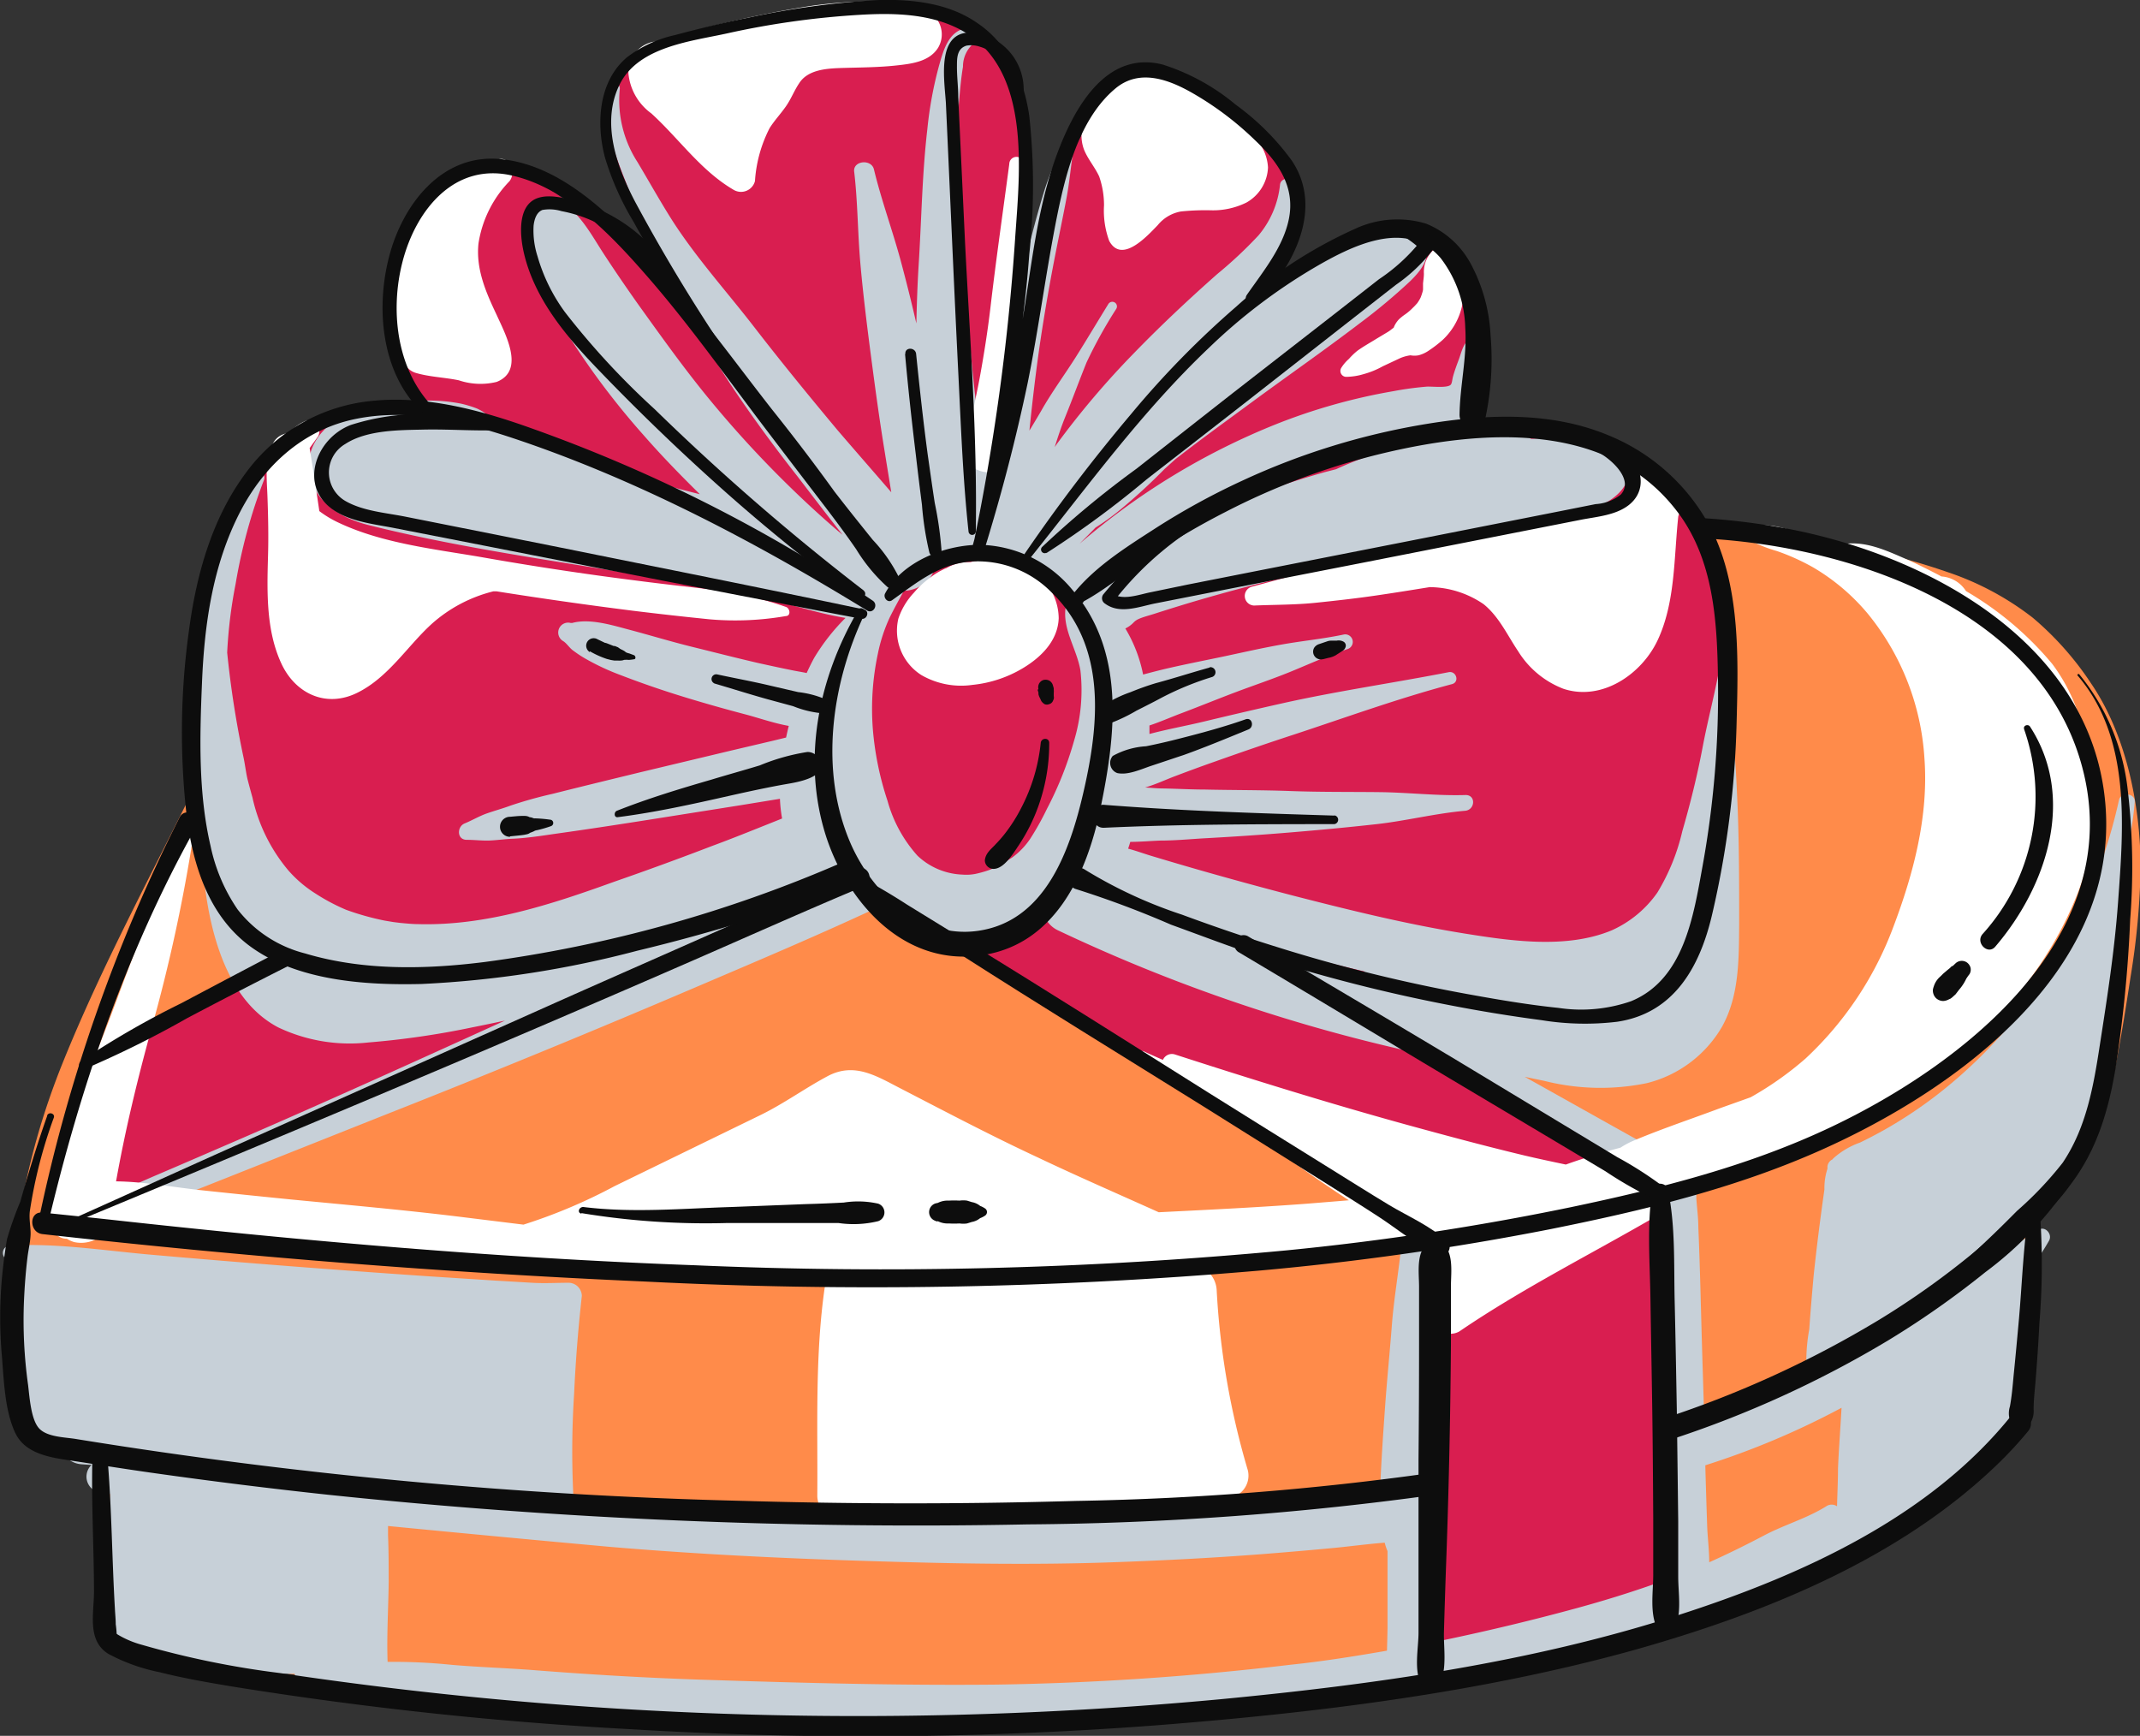<svg xmlns="http://www.w3.org/2000/svg" viewBox="0 0 198.76 161.22"><rect x="0" y="0" width="198.76" height="161.22" fill="#333333" stroke="none"/><g style="isolation:isolate"><g id="Layer_2" data-name="Layer 2"><g id="OBJECTS"><path d="M194.22,63.48a28.59,28.59,0,0,0-5.41-6.1,26.72,26.72,0,0,0-7.91-4.24,61.58,61.58,0,0,0-10.54-2.64c-3.13-.53-6.48-1.28-9.7-1.14a1.76,1.76,0,0,0-.33,0,76.89,76.89,0,0,0-12,1.32c-3.9.6-7.79,1.25-11.67,1.92-7.9,1.37-15.81,2.7-23.69,4.19A339.47,339.47,0,0,0,68.55,68.23c-4.06,1.35-8.1,2.75-12.08,4.3a61,61,0,0,0-6.28,2.67,10.87,10.87,0,0,0-1.41.9c-.72-.22-1.5-.33-2.16-.49A43.31,43.31,0,0,0,42.07,75c-2.75-.35-5.53-.56-8.3-.8s-5.39-.45-8.09-.65a24.74,24.74,0,0,0-3.25-.13c-.28-.52-.51-1.08-.76-1.67a1.65,1.65,0,0,0-2-.79.59.59,0,0,0-.74.31v0a1.37,1.37,0,0,0-.56.89c0,.11,0,.22,0,.33C14.11,81.16,9.49,89.64,5.86,98.62,2.05,108.05.19,118.38,1.6,128.51a9,9,0,0,0,.89,3.63c.95,1.51,2.57,1.67,4.18,1.88,1,.12,2,.25,3.05.31-.13,2.41-.07,4.87,0,7.25.11,3.16,0,6.39.37,9.54a3.1,3.1,0,0,0,3,2.84c1.58.15,3.17.15,4.75.3,3.06.3,6.1.75,9.14,1.22A275.68,275.68,0,0,0,65,159.08c1,0,2.07,0,3.11,0,3.65,1,7.74.64,11.51.33a1.18,1.18,0,0,0,1.26,1q6.44-.17,12.86-.5a31.92,31.92,0,0,0,6.17-.66l.46-.09c3.62.1,7.23.19,10.84.09a115,115,0,0,0,15-1.5c2.83-.45,5.65-.91,8.46-1.41a19,19,0,0,0,3.95-1l.21-.08q2.44-.66,4.86-1.44c1.28-.4,2.54-.85,3.8-1.31,1.57-.31,3.13-.66,4.7-1.1a101.93,101.93,0,0,0,11.19-3.73c3.68-1.51,7.26-3.19,10.77-5,1.68-.89,3.36-1.81,5-2.78s3.5-2,3.94-3.85a15.08,15.08,0,0,0,2.09-1.81,3.37,3.37,0,0,0,1-.61,6.54,6.54,0,0,0,1.67-2.7,22.77,22.77,0,0,0,.8-6.64c.11-2.33.14-4.67.15-7,0-1.35,0-2.65-.11-4,.33-.25.67-.5,1-.76a32,32,0,0,0,2.74-3c2.1-2.55,3-5.66,3.7-8.84s1.25-6.68,1.76-10a69.52,69.52,0,0,0,.93-10.28C198.77,74.7,197.48,68.26,194.22,63.48Z" fill="#ff8b4a"/><path d="M156.09,46.53a16.36,16.36,0,0,0-9.75-6.37,34.23,34.23,0,0,0-6.44-1,22.18,22.18,0,0,0-3.64.1,37.44,37.44,0,0,0,.72-4.59,16.34,16.34,0,0,0-2-10.12,7.23,7.23,0,0,0-4-3.39c-2.07-.54-4.1.63-5.89,1.51s-3.62,1.85-5.39,2.86c-.65.37-1.31.74-2,1.14.75-1.5,1.45-3,2.13-4.57.75-1.69,1.45-3.22.62-5a24,24,0,0,0-2.82-4.55,10.37,10.37,0,0,0-4.19-3.19c-1.56-.67-3.26-1.12-4.74-1.93a7.43,7.43,0,0,0-2.16-1.13,3.07,3.07,0,0,0-2.23.55,9.38,9.38,0,0,0-1.27,1,6.28,6.28,0,0,0-2.44,3.34,1.31,1.31,0,0,0,.08,1,31.62,31.62,0,0,0-3.2,7,33.11,33.11,0,0,0-1.25,5.75c-.06.5-.14,1.09-.17,1.7-.45,1.47-.86,3-1.24,4.45.16-2.87.28-5.75.32-8.62,0-1.81,0-3.61,0-5.42-.06-1.52-.25-3-.42-4.47.19-2.86-.08-5.74-1.88-8C90.2,1.18,85.57.37,81.56.54A88.89,88.89,0,0,0,67.88,2.39c-2.35.47-5.1.77-7.18,2.05A4.19,4.19,0,0,0,60,5c-1.87-.36-2.85,2.49-3.12,3.94a14.56,14.56,0,0,0,.34,6.53A24.28,24.28,0,0,0,59.91,21L61,23a4.06,4.06,0,0,0-.65.27l-.62.29-.26.14a14.66,14.66,0,0,0-1.51-1.33c-1.38-1.1-2.83-2-4.31-3-2.52-1.65-5.32-4.27-8.56-4-6.09.5-8.3,8.09-8.31,13.17a18,18,0,0,0,.66,5.05,8,8,0,0,0,1.71,3.65l-.82.06a25.9,25.9,0,0,0-7.55,1.5,15.9,15.9,0,0,0-6.12,3.91,17.94,17.94,0,0,0-3.7,6.77c-1.65,5.33-2.15,11.13-2.48,16.68-.32,5.38-.37,10.94,1.83,16A16.8,16.8,0,0,0,24.5,88a19.1,19.1,0,0,0,1.72,1.36c-1.34.6-2.67,1.24-4,1.88-2.11,1-4.22,2.06-6.28,3.18A25.57,25.57,0,0,0,10.45,98l-.1,0a1.64,1.64,0,0,0-2,1.12c-.81,2.12-1.49,4.29-2.14,6.47-.07.27-.16.54-.24.81l-.57.79a2.36,2.36,0,0,0-.25,2.06,27.6,27.6,0,0,0-.65,2.94,1.74,1.74,0,0,0,2.54,2,26,26,0,0,0,3.28-2.24c1.07-.4,2.13-.87,3.21-1.31,2.27-.93,4.54-1.86,6.81-2.81q6.75-2.82,13.46-5.74c9-3.89,17.94-7.91,26.75-12.18,4.93-2.39,9.72-5,14.52-7.63l.05,0,.25.11a1.14,1.14,0,0,0,.55.13,2.35,2.35,0,0,0,.74-.13,3.13,3.13,0,0,0,.72-.27,3.48,3.48,0,0,0,.85-.56c.64.55,1.29,1.1,1.89,1.7a28,28,0,0,0,3.42,3,14,14,0,0,0,6.15,2.39l.15.12c3.64,2.48,7.39,4.78,11.14,7.08s7.43,4.2,11.1,6.39,7.4,4.24,11,6.55c1.85,1.19,3.72,2.33,5.52,3.6l2.7,1.89a6.5,6.5,0,0,0,1.51.92,4.88,4.88,0,0,0,.66.16c0,.69,0,1.39,0,2.08,0,2.56,0,5.11,0,7.67.11,3.41.15,6.92.57,10.34a13.13,13.13,0,0,0-.38,2.82c-.1,1.72-.16,3.45-.24,5.18q-.21,5.28-.43,10.57a1.42,1.42,0,0,0,1.42,1.41c1.7-.06,3.44-.2,5.14-.43a24.93,24.93,0,0,0,4.63-1.24,35.93,35.93,0,0,1,4.56-1.3c1.63-.31,3.29-.5,4.93-.77a1.17,1.17,0,0,0,.92-1.37,1.4,1.4,0,0,0,0-.36c-.35-12.09.05-24.17-1-36.24a3,3,0,0,0,.25-.25,2.4,2.4,0,0,0-1.24-3.76,10.18,10.18,0,0,1-2.89-1c-.78-.53-1.55-1.07-2.34-1.59-1.58-1-3.17-2.07-4.77-3.07-3.38-2.11-6.82-4.13-10.24-6.18s-6.71-4-10-6.18c-1.63-1.07-3.24-2.19-4.87-3.25l-1.25-.85,1.78.53c1.9.56,3.81,1.09,5.73,1.61,3.83,1,7.68,2,11.55,2.85s7.8,2,11.81,1.88a12.45,12.45,0,0,0,4.61-.81,9.17,9.17,0,0,0,3.63-2.77,12.24,12.24,0,0,0,2-5c.43-2,.8-4,1.13-5.93.66-4,1.13-8.06,1.4-12.11C160.47,60.39,160.54,52.68,156.09,46.53Z" fill="#d91e50"/><path d="M196.88,81.8a36.63,36.63,0,0,0,1.39-7.3c.07-.84-1.28-1-1.46-.2a50.18,50.18,0,0,1-9.29,19.85,44.13,44.13,0,0,1-7.85,7.72,41.18,41.18,0,0,1-4.66,3.07c-.74.41-1.49.81-2.26,1.18a7.41,7.41,0,0,0-2.48,1.47l-.07.09a.83.83,0,0,0-.47.66l0,.21a5.8,5.8,0,0,0-.28,1.92c-.38,2.67-.72,5.34-1,8-.15,1.65-.29,3.3-.41,5a16.27,16.27,0,0,0-.19,4.58,68.24,68.24,0,0,1-9.58,3.22c-.06-2.08-.13-4.17-.19-6.25-.11-3.67-.18-7.33-.34-11,0-.92-.13-1.83-.19-2.75a5.43,5.43,0,0,0-.56-2.62,2.85,2.85,0,0,0-2.27-1.29c-.08-.05-.14-.11-.23-.16-4.31-2.38-8.59-4.8-12.88-7.19l1.83.38a21.36,21.36,0,0,0,9.51.21,11.19,11.19,0,0,0,7-5.26c1.6-2.89,1.55-6.28,1.58-9.48,0-3.62,0-7.21-.14-10.82-.08-1.8-.15-3.61-.31-5.41-.17-2-.47-3.93-.47-5.88a.39.39,0,0,0-.14-.32c0-.62,0-1.25,0-1.87,0-.37-.61-.48-.67-.09-.44,2.66-1.16,5.26-1.66,7.91s-1.14,5.23-1.89,7.82a19.35,19.35,0,0,1-2.31,5.69,10.31,10.31,0,0,1-4.23,3.51c-4.18,1.75-9.34,1-13.7.3-5.35-.86-10.63-2.16-15.88-3.51q-4.42-1.15-8.82-2.41c-1.43-.41-2.85-.83-4.28-1.26-.75-.22-1.49-.5-2.25-.7.07-.21.14-.42.2-.63.94,0,1.94-.09,2.8-.12,1.3,0,2.59-.12,3.88-.2,2.75-.15,5.49-.33,8.23-.56s5.32-.47,8-.77,5.45-1,8.21-1.24c.92-.1,1-1.49,0-1.46-2.67.08-5.31-.24-8-.27s-5.48,0-8.21-.1-5.33-.08-8-.14c-1.29,0-2.59-.08-3.88-.1-.52,0-1.08-.06-1.65-.09,1-.29,1.91-.73,2.85-1.08,1.19-.45,2.38-.89,3.58-1.31,2.45-.87,4.92-1.72,7.4-2.53,4.86-1.6,9.72-3.37,14.67-4.68.72-.19.41-1.25-.31-1.11-5.12,1-10.29,1.74-15.4,2.88q-3.7.83-7.39,1.72c-1.63.39-3.35.7-5,1.14,0-.27,0-.53,0-.79,1-.33,2.06-.8,3-1.15,1.67-.63,3.33-1.31,5-1.94s3.37-1.2,5-1.86,3.54-1.54,5.38-2.14a.7.7,0,0,0-.37-1.35c-1.9.4-3.82.58-5.72.92s-3.51.71-5.25,1.08-3.51.71-5.25,1.11c-.79.18-1.59.39-2.38.6a13.3,13.3,0,0,0-1.65-4.28,2.63,2.63,0,0,0,.79-.58,1.49,1.49,0,0,1,.42-.29c.49-.22,1.06-.35,1.57-.52,1.12-.36,2.25-.71,3.38-1.05,2.26-.67,4.54-1.29,6.82-1.87,4.57-1.17,9.18-2.18,13.8-3.12s9.27-1.66,13.8-2.84c1.89-.49,4.48-1.11,5.68-2.81a2.4,2.4,0,0,0-.07-2.82,2.55,2.55,0,0,0-2.59-1.92q-3,0-5.92.21a1.11,1.11,0,0,0-.52-.26,20.51,20.51,0,0,0-6.4-.15,39.23,39.23,0,0,0-6.34,1.41,35.59,35.59,0,0,0-4.85,1.82l-1.08.28a91,91,0,0,0-12,4.32c-1,.45-2,.92-3,1.41.38-.29.75-.58,1.14-.85a56.55,56.55,0,0,1,8.26-4.7,53.06,53.06,0,0,1,8.84-3.13c1.5-.39,3-.72,4.55-1a36.52,36.52,0,0,0,4.54-.79c1.86-.56,2.53-1.95,2.67-3.78.06-.7.46-4.42-1.14-4-.9.25-1.06,1.16-1.36,2-.2.53-.4,1.07-.55,1.61-.09.32-.09.69-.25.81-.36.29-1.73.12-2.2.15a29.76,29.76,0,0,0-3.09.42,54.48,54.48,0,0,0-10.93,3.08A64.77,64.77,0,0,0,100.27,50.5h0c.49-.5,1-1,1.48-1.5a22.06,22.06,0,0,0,2.15-1.54,52.61,52.61,0,0,0,4.27-3.91l1-.9c2.35-1.84,4.77-3.58,7.17-5.35,3.32-2.44,6.7-4.79,10-7.31a54.1,54.1,0,0,0,4.65-3.89c1.28-1.25,2.19-2.62,1-4.2a.62.62,0,0,0-.82-.08.82.82,0,0,0-.27-.21c-1.48-.76-3.58.25-5,.83A37.9,37.9,0,0,0,121,25c-1.45.87-2.84,1.83-4.2,2.83l.81-1c2.13-2.57,4.39-6.54,2.64-9.88-.27-.52-1.27-.47-1.36.18a8.71,8.71,0,0,1-2,4.73,39.39,39.39,0,0,1-3.83,3.59c-2.69,2.38-5.28,4.81-7.78,7.39a78.9,78.9,0,0,0-7.11,8.38l-.21.3c.29-.92.59-1.83.95-2.73.69-1.7,1.32-3.42,2-5.11a43.21,43.21,0,0,1,2.77-5,.43.43,0,0,0-.74-.44c-1,1.62-2,3.3-3,4.89s-2.24,3.27-3.22,5q-.54.93-1.11,1.86c.28-2.74.6-5.48,1-8.21q.67-4.47,1.56-8.91c.3-1.52.61-3,.9-4.55s.42-3.23.69-4.83a.54.54,0,0,0-1-.29c-.59,1.53-1.28,2.95-1.77,4.53-.44,1.41-.82,2.82-1.19,4.24q-1.17,4.59-2.13,9.22c-.62,3-1.21,6-1.72,9.05l-.54,3.29c-.23-1.69-.45-3.39-.65-5.08-.47-4-.8-8-1.21-12a113.09,113.09,0,0,1-.72-11.63c0-1.9.09-3.79.27-5.68.09-1,.18-2,.34-2.94a2.81,2.81,0,0,1,.89-2.08.82.82,0,0,0-.63-1.49c-1.6.27-2.09,2.08-2.47,3.42A35.94,35.94,0,0,0,86.13,12c-.49,4.21-.54,8.45-.81,12.66-.11,1.79-.17,3.59-.21,5.38-.46-2-.94-3.92-1.46-5.85-.77-2.84-1.79-5.6-2.48-8.46-.24-1-2-.81-1.83.25.33,2.82.32,5.66.57,8.49s.62,5.81,1,8.71.78,5.86,1.26,8.77c.2,1.26.41,2.52.61,3.77-1.65-1.92-3.33-3.83-5-5.78-2.63-3.15-5.24-6.34-7.75-9.59s-5.42-6.46-7.67-10c-1.09-1.73-2.09-3.52-3.14-5.28a10.6,10.6,0,0,1-1.66-6.77A.46.46,0,0,0,56.7,8c-1,3.12.48,6.47,1.6,9.37.61,1.57,1.42,3,2.13,4.54s1.49,3.25,2.29,4.85a87.67,87.67,0,0,0,5.22,9.07c1.94,2.91,4,5.7,6.18,8.48,1.37,1.79,2.74,3.59,4.14,5.36l-.45-.37q-2.16-1.86-4.2-3.84a100.16,100.16,0,0,1-7.72-8.37c-2.37-2.88-4.51-5.89-6.68-8.91C58.11,26.62,57,25,56,23.46s-2-3.44-3.59-4.5a.76.76,0,0,0-1.12.35,1.13,1.13,0,0,0-1.95.34c-.86,2.05-.33,4,.51,5.93a39.65,39.65,0,0,0,2.74,5.25,71.39,71.39,0,0,0,7.19,9.59c1.66,1.9,3.42,3.71,5.22,5.48a106.35,106.35,0,0,1-10.75-3.25A71.45,71.45,0,0,0,46.14,40a1,1,0,0,0-.71-1.42l-.13.12-.25-.33a5.3,5.3,0,0,0-.73-.42,10.27,10.27,0,0,0-1.55-.47,15.74,15.74,0,0,0-3.88-.25,18.82,18.82,0,0,0-6.72,1.27c-2.25,1-4,3.24-3.37,5.77s3,3.87,5.36,4.48c9.31,2.34,18.89,3.53,28.33,5.18,2.72.47,5.44,1,8.14,1.56s5.24,1.48,7.9,1.9a19.14,19.14,0,0,0-2.91,3.71c-.25.46-.48.93-.7,1.41-.48-.11-1-.18-1.45-.28-1-.2-2-.42-3-.64-2-.46-4.1-1-6.13-1.5s-3.92-1.08-5.88-1.6c-1.56-.41-3.67-1.08-5.32-.63l-.13,0a.92.92,0,0,0-.71,1.68c.34.2.61.68,1,.93a10.39,10.39,0,0,0,1.26.81,21.86,21.86,0,0,0,3,1.39q2.85,1.1,5.77,2c1.94.6,3.89,1.15,5.86,1.67,1.23.32,2.66.83,4.07,1.08-.09.35-.17.72-.25,1.08l-1.19.29-4,.94-8.37,2c-2.71.66-5.43,1.32-8.13,2a39.45,39.45,0,0,0-3.9,1.09c-.72.27-1.46.47-2.18.72s-1.38.65-2.09.94-.74,1.52.2,1.52c.75,0,1.48.1,2.23.06s1.33-.13,2-.16c1.44-.06,2.86-.3,4.28-.5,2.86-.4,5.72-.84,8.57-1.29l8.33-1.32,3.68-.6a13.66,13.66,0,0,0,.2,1.83l-1.5.6c-1.65.66-3.29,1.32-5,1.95q-4.56,1.75-9.17,3.35C51.21,84,45.13,86,38.87,85.83c-.55,0-1.11-.06-1.67-.11l-.65-.08-.84-.14a24.87,24.87,0,0,1-3.56-1A18.22,18.22,0,0,1,29.32,83a11.39,11.39,0,0,1-2.54-2.16,15.74,15.74,0,0,1-3.33-6.76c-.15-.54-.3-1.09-.44-1.63s-.24-1.36-.37-2a91.06,91.06,0,0,1-1.54-9.84,44,44,0,0,1,.78-6.36,49.76,49.76,0,0,1,2.63-9.65c.28-.67-.77-1.26-1.22-.71-2.1,2.55-3,5.46-3.77,8.64a65.09,65.09,0,0,0-1.76,10.29,51.38,51.38,0,0,0,.39,10.44c.14,1,.31,2,.53,3,0,1,0,2,.07,3,.33,5.54,1.66,13.33,7.11,16.17a15.5,15.5,0,0,0,8.36,1.39,77.74,77.74,0,0,0,9.59-1.39c1-.2,2.06-.42,3.09-.64-8.24,3.75-16.49,7.49-24.8,11.09-2.62,1.13-5.24,2.27-7.87,3.39-1.38.6-2.75,1.21-4.12,1.83a21.74,21.74,0,0,0-4,2.08.78.78,0,0,0,.6,1.42,33.87,33.87,0,0,0,7.46-2.48l7.14-2.83,14.46-5.75q14.55-5.74,28.92-11.88c5.41-2.31,10.83-4.6,16.16-7.07a1.71,1.71,0,0,0,.59-.47A12.41,12.41,0,0,0,95.72,86.4a10.12,10.12,0,0,0,1.49-.93,2.46,2.46,0,0,0,1.06.94A155.56,155.56,0,0,0,131,97.66c1.75,1.14,3.51,2.28,5.29,3.37,5.36,3.28,10.78,6.44,16.16,9.69a1.8,1.8,0,0,0,1.41.24c-.19,2.61,0,5.3.12,7.87l.25,9.39c.08,3.13.17,6.26.25,9.39l.06,2.28-.15,1.52q-.28,2.82-.54,5.64c-2.42.86-4.88,1.62-7.37,2.3-4.1,1.12-8.28,2.12-12.49,3-.12-.79-.27-1.58-.37-2.36-.18-1.27-.35-2.54-.56-3.81-.15-.94-.28-1.89-.44-2.84.1-.32.16-.66.23-1a22.87,22.87,0,0,0,.39-3.79c.09-2.57.07-5.14,0-7.71s-.12-5-.15-7.49-.31-5.13-.41-7.71a1.26,1.26,0,0,0-2.52,0c-.26,2.51-.7,5-.89,7.49s-.46,5.14-.64,7.71-.35,5-.44,7.49c0,.23,0,.45,0,.68-1.31.2-2.63.32-3.95.46-1.94.2-3.88.39-5.83.55-4,.32-7.93.55-11.9.73-7.79.34-15.61.48-23.41.31s-15.78-.62-23.67-1.07L53,139.59a1.56,1.56,0,0,0,.24-.91,82.69,82.69,0,0,1,.08-9.18c.14-3.06.38-6.1.72-9.14a1.24,1.24,0,0,0-1.22-1.22c-1.14,0-2.25.07-3.4,0l-3.39-.2-6.34-.41q-6.45-.44-12.89-.94T14,116.53c-4.33-.38-8.75-1.09-13.1-.85A.69.69,0,0,0,.68,117c.38.1.77.18,1.16.26h0a10.66,10.66,0,0,0-.46,3.64l-.14,3.53q-.07,1.77-.12,3.54a11.91,11.91,0,0,0,.09,3.77c.65,2.08,2.6,2.85,4.59,3.19A2.29,2.29,0,0,0,7.63,136l.87.06a1.49,1.49,0,0,0,.62,2.52l1.1.18a14.37,14.37,0,0,0,0,2c0,1.16,0,2.31,0,3.47-.05,2.33,0,4.64-.24,7a2.35,2.35,0,0,0,1.18,2.06,11.77,11.77,0,0,0,3.95,1.34c1.47.22,3,.29,4.43.39s2.95.22,4.43.3c1.13.07,2.26.17,3.39.13a2.27,2.27,0,0,0,1.11,1.41,4.44,4.44,0,0,0,.85.34,3.56,3.56,0,0,0,3.46-.63,1.67,1.67,0,0,0,1.28.86,1.65,1.65,0,0,0,.76-.07c4.16.89,8.56.87,12.78,1.19,4.65.36,9.32.57,14,.77,9.4.39,18.76.67,28.17.58a270.78,270.78,0,0,0,27.74-1.66c4-.45,8-1,11.9-1.59a2.17,2.17,0,0,0,1.64.76,2.34,2.34,0,0,0,2.05-1.38c4-.7,7.89-1.53,11.77-2.53,3.12-.81,6.23-1.67,9.29-2.68a2.09,2.09,0,0,0,1.49.71,2,2,0,0,0,2-1.93c.36-.14.73-.26,1.1-.41l.95-.39a60.88,60.88,0,0,0,7.87-3.08c1.33-.57,2.64-1.17,3.95-1.8a1.72,1.72,0,0,0,.75.17,1.82,1.82,0,0,0,1.59-.92,3.44,3.44,0,0,0,.21-.53c1.37-.72,2.72-1.48,4-2.3a17,17,0,0,0,4.37-3.65c.44-.54.82-1.08,1.26-1.57a2.7,2.7,0,0,0,1-.94,14.81,14.81,0,0,0,2-1.62,8.06,8.06,0,0,0,2.14-5.39q.22-3.65.46-7.29a1.62,1.62,0,0,0-1-1.69,22.17,22.17,0,0,0,2-2.94c.38-.63-.39-1.46-1-1a42.83,42.83,0,0,0-3.94,2.76c-1.16,1-2.33,1.9-3.53,2.8l-1.85,1.34a13.79,13.79,0,0,0,1.85-2l-.3.39a4.26,4.26,0,0,1,.35-.38L182,119a2.06,2.06,0,0,0,.29-.41l.68-.81a1.74,1.74,0,0,0,.44-1.12,27.77,27.77,0,0,0,2.68-2.07c1.23-1.06,2.4-2.19,3.56-3.32a13.68,13.68,0,0,0,3.51-4.69,32.12,32.12,0,0,0,1.39-5.48c.41-2,.78-4.06,1.13-6.09.05-.29.1-.58.16-.87l.07-.18a1.84,1.84,0,0,0,.13-1,69.84,69.84,0,0,0,1.43-10.51A.69.69,0,0,0,196.88,81.8ZM30.55,90.53a5.23,5.23,0,0,1-2.12-.82,5.64,5.64,0,0,1-.56-.52,22.94,22.94,0,0,0,2.93,1.37ZM99.76,68.79a32.85,32.85,0,0,1-2.53,6.35,25.82,25.82,0,0,1-1.55,2.77A7,7,0,0,1,94,79.65c-.4.25-.8.5-1.21.72-.21.12-.42.22-.63.32l-.27.11a10.85,10.85,0,0,1-1.27.36,4.43,4.43,0,0,1-1.23.07,6.41,6.41,0,0,1-4.17-1.75,12.6,12.6,0,0,1-2.79-5.11,28.31,28.31,0,0,1-1.36-6.63,24.53,24.53,0,0,1,.46-7,15.06,15.06,0,0,1,1.12-3.42c.41-.83.86-1.63,1.3-2.45A3.22,3.22,0,0,0,86.08,54a2.83,2.83,0,0,0,.86-2.12,2,2,0,0,0,.56-.21,2.64,2.64,0,0,0,3-.14,2.63,2.63,0,0,0,1.88,1.24,2.76,2.76,0,0,0,1.82-.45,2.07,2.07,0,0,0,.65.88,2.15,2.15,0,0,0,2.35.18,5,5,0,0,0,2.15,2l.2.1a1.22,1.22,0,0,0-.54.74c-.43,2.11,1,4,1.34,6.06A16.29,16.29,0,0,1,99.76,68.79Zm26.9,22.52a.43.43,0,0,0,0,.07c-1.7-.46-3.39-1-5.07-1.47l-.52-.25a.52.52,0,0,0-.4,0l-1.55-.47c-3.18-1-6.36-2.12-9.48-3.38q4,1.11,7.95,2.15c3,.78,6.09,1.55,9.16,2.27A1.41,1.41,0,0,0,126.66,91.31Zm2.16,62c-3,.52-6,1-9,1.31a261.78,261.78,0,0,1-27.28,1.84c-9.18.09-18.33-.16-27.5-.46-5.1-.17-10.2-.47-15.29-.87-2.61-.21-5.23-.28-7.84-.51a53.13,53.13,0,0,0-5.91-.27c-.09-2.45.07-4.94.1-7.39,0-1.45,0-2.9-.06-4.35,0-.3,0-.59,0-.88q10.26,1,20.52,1.93c7.87.67,15.77,1.06,23.67,1.31s15.77.41,23.64.11c4.43-.16,8.84-.39,13.26-.73q3.36-.26,6.73-.58c1.58-.15,3.16-.37,4.75-.49a4.76,4.76,0,0,0,.26.78h0c0,1.13,0,2.27,0,3.4s0,2.52,0,3.79C128.86,151.92,128.84,152.61,128.82,153.29Zm41.89-16.9c0,1.16-.06,2.33-.09,3.49a.88.88,0,0,0-1,0c-1.81,1.13-3.89,1.71-5.78,2.71-1.67.88-3.37,1.72-5.09,2.49,0-1.13-.15-2.28-.19-3.35-.06-1.83-.12-3.67-.17-5.5v-.16a74.36,74.36,0,0,0,12.65-5.34C170.94,132.61,170.79,134.5,170.71,136.39Zm3.06-11.3c-.49.29-1,.56-1.49.83v-.07a2.12,2.12,0,0,0,.37-2,2.63,2.63,0,0,0,2.15-.64c.25-.2.5-.42.74-.63a1.85,1.85,0,0,0,1.2.38,3.44,3.44,0,0,0,.45,0C176.07,123.69,174.93,124.41,173.77,125.09Z" fill="#c7d0d8" style="mix-blend-mode:multiply"/><path d="M73,56.37a33.61,33.61,0,0,0-6.85-1.61c-2.38-.27-4.77-.54-7.15-.85Q51.81,53,44.69,51.74c-4.37-.75-9.19-1.28-13.23-3.19a9.75,9.75,0,0,1-1.8-1.08c-.29-1.95-.58-3.9-.9-5.85.25-.36.52-.72.78-1.09a1,1,0,0,0-1.12-1.45,4.14,4.14,0,0,0-1.58,1.15,1.75,1.75,0,0,0-1.43.85c-.86,1.56-.63,3.3-.57,5,.07,1.9.11,3.79.05,5.69-.09,3.27-.17,6.79,1.23,9.83,1.3,2.83,4.16,4.17,7.05,2.75s4.64-4.31,6.89-6.37a13.43,13.43,0,0,1,5.77-3.06l.28,0q6.31,1,12.65,1.8,3.57.44,7.15.8a27.46,27.46,0,0,0,7.07-.3C73.48,57.21,73.38,56.5,73,56.37Z" fill="#fff" style="mix-blend-mode:soft-light"/><path d="M95.37,52.75a7.34,7.34,0,0,0-5.23-.54l-.11,0a3.66,3.66,0,0,0-1.89.43l-.42.22c.44-.25-.27.11-.42.19a6.56,6.56,0,0,0-.83.54,8.7,8.7,0,0,0-1.58,1.45,6.54,6.54,0,0,0-1.45,2.41,4.88,4.88,0,0,0,2.14,5.25,7.39,7.39,0,0,0,4.74.91A11.3,11.3,0,0,0,95,62.06c1.67-1,3.25-2.53,3.33-4.63A5.26,5.26,0,0,0,95.37,52.75Z" fill="#fff" style="mix-blend-mode:soft-light"/><path d="M156.15,46.74A3,3,0,0,0,154.73,44c-1.51-1.15-3.45.44-3.53,2,0,0,0,.06,0,.1-.62.09-1.34.42-1.91.56-1.59.39-3.2.76-4.79,1.14-3.13.73-6.27,1.41-9.39,2.12s-6.25,1.42-9.39,2.1-6.31,1.64-9.48,2.48a.89.89,0,0,0,.24,1.74c1.92-.08,3.83-.06,5.75-.26s3.71-.4,5.56-.67c1.66-.24,3.32-.51,5-.78a9,9,0,0,1,5,1.58C139.23,57.27,140,59,141,60.48a8.54,8.54,0,0,0,4.23,3.5c3.56,1.16,7.23-1.35,8.72-4.5,1.67-3.54,1.51-7.69,1.93-11.55A3.51,3.51,0,0,0,156.15,46.74Z" fill="#fff" style="mix-blend-mode:soft-light"/><path d="M135.8,25.3a3.69,3.69,0,0,0-.6-1.53c-.41-.57-1.23-1.14-1.95-.66a2.8,2.8,0,0,0-1,2.31c0,.3-.05.6-.08.9l0,.45s0,0,0,0a.64.64,0,0,0,0,.07c0,.17-.07.34-.12.51l-.09.25a1.76,1.76,0,0,1-.13.25,3.28,3.28,0,0,1-.2.31l-.11.12a3.83,3.83,0,0,1-.28.29c-.11.11-.23.23-.35.33l-.18.15-.19.14a4.51,4.51,0,0,0-.59.47,2.34,2.34,0,0,0-.49.78c-.21.14-.29.24-.54.39l-1,.6c-.61.38-1.25.73-1.83,1.15a6.13,6.13,0,0,0-.78.75,3.71,3.71,0,0,0-.73.86A.55.55,0,0,0,125,35a5.77,5.77,0,0,0,1.64-.25,7.92,7.92,0,0,0,1.79-.73l1.6-.75A3.62,3.62,0,0,1,131,33a2.12,2.12,0,0,0,.75,0,3,3,0,0,0,.91-.41,11.62,11.62,0,0,0,1.31-1,6.14,6.14,0,0,0,1.73-2.81A7.07,7.07,0,0,0,135.8,25.3Z" fill="#fff" style="mix-blend-mode:soft-light"/><path d="M116.38,12.63c-.8-.79-1.69-1.54-2.54-2.27a40.14,40.14,0,0,0-5.15-3.76A3.11,3.11,0,0,0,106.23,6a2,2,0,0,0-.69.31.74.74,0,0,0-.57-.13,4.16,4.16,0,0,0-2.36,1.88,16.07,16.07,0,0,0-1.69,2.7,3.77,3.77,0,0,0-.24,3.13c.36.9,1,1.61,1.41,2.5a8.15,8.15,0,0,1,.45,2.68,8.15,8.15,0,0,0,.48,3.3c1.17,2.17,3.53-.45,4.51-1.46a3.58,3.58,0,0,1,2.16-1.27,22.25,22.25,0,0,1,2.71-.11,7,7,0,0,0,3.37-.72,3.92,3.92,0,0,0,2-3.26A4.3,4.3,0,0,0,116.38,12.63Z" fill="#fff" style="mix-blend-mode:soft-light"/><path d="M95.08,15.24a.67.67,0,0,0-1.34,0c-.59,4.45-1.23,8.88-1.75,13.34-.26,2.19-.6,4.36-1,6.53s-1,4.49-1.3,6.74,3.68,2.87,4.11.56a65,65,0,0,0,.57-6.84c.15-2.26.3-4.51.49-6.76A116,116,0,0,0,95.08,15.24Z" fill="#fff" style="mix-blend-mode:soft-light"/><path d="M86.07,1A11.28,11.28,0,0,0,80.93.13,40.05,40.05,0,0,0,75,.6,102.63,102.63,0,0,0,61.46,3.73a2,2,0,0,0-.4.17,1.27,1.27,0,0,0-.48,0,2.89,2.89,0,0,0-2.21,2.94,5.18,5.18,0,0,0,2.12,3.69c2.57,2.34,4.59,5.31,7.63,7.09a1.34,1.34,0,0,0,2-.8,12.51,12.51,0,0,1,1.36-4.92c.44-.7,1-1.29,1.5-2s.77-1.46,1.24-2.16C75,6.51,76.64,6.37,78,6.32c1.82-.06,3.62-.05,5.43-.26,1.34-.15,2.9-.37,3.69-1.61A2.42,2.42,0,0,0,86.07,1Z" fill="#fff" style="mix-blend-mode:soft-light"/><path d="M44.44,22.62a10.6,10.6,0,0,1,2.87-5.78c.66-.79.06-2.45-1.14-2a16.52,16.52,0,0,0-4.61,2.51,13.32,13.32,0,0,0-3.34,4.05,16.07,16.07,0,0,0-1.76,5.48,13.87,13.87,0,0,0-.1,3.22,17.57,17.57,0,0,0,.64,3,.55.55,0,0,0,.48.39,1.7,1.7,0,0,0,1.19,1.16c1.3.37,2.63.4,3.94.67a6.31,6.31,0,0,0,3.52.15c2.68-1.06.78-4.48,0-6.22C45.14,27.17,44.19,25,44.44,22.62Z" fill="#fff" style="mix-blend-mode:soft-light"/><path d="M194.41,74.1a18.6,18.6,0,0,0-.62-4.3,16.4,16.4,0,0,0-3.19-8.15,30.23,30.23,0,0,0-8-6.75,2.93,2.93,0,0,0-2.28-1.36c-1-.53-1.94-1-2.95-1.47-1.91-.82-3.83-1.79-5.93-1.57a1.56,1.56,0,0,0-1.17.67l-.32-.2c-2.14-1.25-5.15-2.73-7.68-2a.56.56,0,0,0-.13,1,13.17,13.17,0,0,0,2.9,1.21,20.56,20.56,0,0,1,3.35,1.51,19.4,19.4,0,0,1,5.08,4.3,23.5,23.5,0,0,1,5.27,13.46c.39,5.32-1,10.63-2.86,15.56a31.92,31.92,0,0,1-8.18,12.3,30.28,30.28,0,0,1-5.1,3.6l-2.8,1c-2.67,1-5.35,1.89-8,3a7.55,7.55,0,0,0-1.29.68L149,107c-1.21.36-2.4.74-3.57,1.16-1.28-.27-2.56-.54-3.83-.84-3.63-.87-7.24-1.84-10.85-2.83-7.26-2-14.47-4.24-21.64-6.56a.91.91,0,0,0-1.1.51c-.58-.25-1.17-.51-1.75-.78a.3.3,0,0,0-.3.52c2.13,1.49,4.12,3.1,6.36,4.43a77.91,77.91,0,0,1,6.61,4.45c2.07,1.54,4.19,3,6.35,4.42l-3.82.31c-4.61.35-9.23.57-13.84.8-3.75-1.69-7.53-3.33-11.25-5.1-4.3-2-8.51-4.22-12.73-6.4-2.25-1.16-4.29-2.46-6.77-1.14-2.12,1.13-4.06,2.55-6.23,3.61l-13.55,6.6a49.77,49.77,0,0,1-8.47,3.58l-6-.74c-5.16-.63-10.34-1.09-15.52-1.59-2.81-.28-5.63-.57-8.44-.87-2.58-.28-5.27-.79-7.88-.82.85-4.78,2-9.52,3.29-14.2a151.76,151.76,0,0,0,3.9-18c.14-1-1.22-1.4-1.49-.42-.61,2.21-1.31,4.37-2.07,6.52-.64,1.62-1.29,3.24-1.92,4.87-1.11,2.87-2.13,5.77-3.28,8.62S7,102.76,6.06,105.7c-.45,1.43-.87,2.86-1.26,4.31-.43,1.64-.8,3.23.41,4.62a1.35,1.35,0,0,0,1,.42,2.63,2.63,0,0,0,.68.31,3,3,0,0,0,2.32-.44,53,53,0,0,0,7.87.39c2.59,0,5.17.12,7.76.21L38.6,116a.75.75,0,0,0,.48.87,23.23,23.23,0,0,0,5.63.84c1.8.1,3.62.12,5.43.17,2.72.08,5.44.16,8.16.21a181.29,181.29,0,0,0,18.31,1.41c-.93,6.4-.65,13-.7,19.43a2.23,2.23,0,0,0,2.21,2.2c11.92-.72,23.85-1.24,35.77-2a2.08,2.08,0,0,0,2-2.6A72.12,72.12,0,0,1,113,119.77a2.49,2.49,0,0,0-.86-1.71q4-.37,8-.94c3.08-.19,6.17-.39,9.23-.75l2.88-.38a2.1,2.1,0,0,0,.75.14c0,.59.09,1.17.1,1.75,0,1.46,0,2.91,0,4.37a1.63,1.63,0,0,0,2.44,1.41c5.87-4,12.29-7.21,18.43-10.78a.92.92,0,0,0,.14-1.41,60.4,60.4,0,0,0,6.52-2.25A91.22,91.22,0,0,0,175,102.85c8-4.64,15-11.77,18.21-20.52A21.89,21.89,0,0,0,194.41,74.1Z" fill="#fff" style="mix-blend-mode:soft-light"/><path d="M158.11,50c13.92.69,32.21,6.78,35.54,22.32,3.23,15.14-11.47,26.58-23.45,32.29-7.71,3.68-16,5.77-24.35,7.52a251.78,251.78,0,0,1-26.36,4,400.12,400.12,0,0,1-55,1.38c-18.13-.66-36.2-2.24-54.23-4.23-2.1-.23-4.21-.44-6.31-.66-1.28-.14-1.26,1.86,0,2,18.54,2.07,37.19,3.58,55.84,4.4a417.83,417.83,0,0,0,57.05-1A260.64,260.64,0,0,0,144,114.16c8.56-1.72,17.12-3.77,25.12-7.34,12.52-5.58,27.69-16.56,26.43-32.07C194.32,59.62,178.79,51.38,165.46,49a64.65,64.65,0,0,0-7.35-.88c-1.24-.08-1.24,1.87,0,1.94Z" fill="#0d0d0d"/><path d="M4.43,113.79c3-12.74,7.35-25.53,13.79-37,.56-1-1-1.9-1.53-.89A151.83,151.83,0,0,0,3.55,113.55c-.12.56.74.81.88.24Z" fill="#0d0d0d"/><path d="M155,133.76a98.68,98.68,0,0,0,20.39-9.28,83.27,83.27,0,0,0,9-6.32,33.35,33.35,0,0,0,7.69-8c.29-.46-.31-1.14-.78-.78-2.77,2.13-5.2,4.64-7.89,6.87a76.08,76.08,0,0,1-9,6.4,96.78,96.78,0,0,1-19.88,9.09c-1.25.41-.71,2.39.54,2Z" fill="#0d0d0d"/><path d="M4.39,103.62c-.94,2.65-1.75,5.33-2.51,8a31.85,31.85,0,0,0-1.23,3.47c-.2,1.2-.36,2.41-.47,3.62a41.28,41.28,0,0,0,0,7.29c.18,2.24.27,5,1.22,7.05s3.41,2.34,5.5,2.65c2.5.38,5,.78,7.5,1.13q8,1.13,16.09,2a523.09,523.09,0,0,0,65,2.75,289.66,289.66,0,0,0,38-2.78c1.3-.2.75-2.17-.54-2a268.27,268.27,0,0,1-33,2.6q-15.39.45-30.81,0A454.41,454.41,0,0,1,7,133.64c-1-.16-2.66-.17-3.39-1s-.86-2.83-1-4a43.38,43.38,0,0,1-.38-7.89c.06-1.32.16-2.64.32-3.95.08-.7.26-1.41.29-2.1s-.16-1.45-.07-2.2A44.4,44.4,0,0,1,5,103.8c.13-.4-.49-.57-.63-.18Z" fill="#0d0d0d"/><path d="M192.93,62.7c5,5.79,4.31,14,3.79,21.12-.32,4.41-1,8.8-1.68,13.17-.59,3.83-1.24,7.7-3.46,11a32.57,32.57,0,0,1-4.24,4.47c-1.41,1.43-2.85,2.83-4.34,4.18-.26.23.07.65.37.48,1.68-1,3.37-1.93,5-3.06a18.55,18.55,0,0,0,3.91-4c2.47-3.24,3.54-6.87,4.21-10.84a123.5,123.5,0,0,0,1.36-13.84,61.63,61.63,0,0,0-.21-11.84,20.51,20.51,0,0,0-4.52-10.91c-.09-.1-.24.05-.15.16Z" fill="#0d0d0d"/><path d="M8.58,135.41c-.1,4.13.14,8.26.15,12.4,0,2.05-.67,4.56,1.34,5.8a17.3,17.3,0,0,0,4.8,1.71c2.17.55,4.38.93,6.59,1.3a350.75,350.75,0,0,0,37.43,4,358.47,358.47,0,0,0,48.28-.36c14.93-1.16,30.12-3,44.57-7,12.07-3.4,24.63-8.42,33.79-17.27a35.85,35.85,0,0,0,2.84-3.07c.88-1.06-.66-2.58-1.51-1.51-7.61,9.53-19.62,14.94-31,18.6-13.71,4.42-28.21,6.44-42.51,7.81a363.08,363.08,0,0,1-87.33-2.43,83,83,0,0,1-12.89-2.64,8.85,8.85,0,0,1-2.17-.92c-.16-.1-.28-.28-.21-.1.18.45,0-.9,0-.87,0-.5-.06-1-.08-1.49-.27-4.62-.29-9.27-.68-13.88a.71.71,0,0,0-1.41,0Z" fill="#0d0d0d"/><path d="M188.52,111.94c-.59,3.47-.69,7-1,10.54-.16,1.76-.32,3.53-.5,5.29-.09,1-.17,1.91-.34,2.85a2.15,2.15,0,0,0,.38,2,.79.79,0,0,0,1,.12,2.09,2.09,0,0,0,.82-1.85c0-.92.12-1.83.19-2.74.14-1.77.26-3.53.35-5.3a66.26,66.26,0,0,0,0-10.82c-.05-.45-.78-.65-.88-.11Z" fill="#0d0d0d"/><path d="M5.76,114c19.29-8,38.56-16.06,57.72-24.41,5.54-2.41,11.06-4.89,16.64-7.23a.92.92,0,1,0-.71-1.69c-9.52,4.45-19.17,8.59-28.76,12.88L21.92,106.38c-5.43,2.43-10.84,4.9-16.27,7.32-.16.06-.05.33.11.27Z" fill="#0d0d0d"/><path d="M7.83,99.3a94.37,94.37,0,0,0,9.56-4.74q4.83-2.55,9.7-5c.92-.46.11-1.85-.8-1.37q-4.75,2.49-9.48,5a80,80,0,0,0-9.29,5.36c-.34.25-.15.93.31.75Z" fill="#0d0d0d"/><path d="M115,88.41c6.55,3.89,13.07,7.83,19.61,11.73l9.82,5.85,4.69,2.8a35.52,35.52,0,0,0,4.92,2.76c.65.26,1.19-.72.68-1.16a34.7,34.7,0,0,0-4.53-2.93l-4.89-2.95-9.79-5.91c-6.53-3.92-13.1-7.78-19.65-11.67a.86.86,0,0,0-.86,1.48Z" fill="#0d0d0d"/><path d="M89.23,88.66c7.41,4.74,14.91,9.35,22.38,14q5.49,3.43,11,6.9c1.83,1.15,3.66,2.29,5.47,3.47s3.67,2.78,5.66,3.51c.69.25,1.2-.72.7-1.2-1.46-1.42-3.67-2.37-5.42-3.42-1.92-1.16-3.82-2.36-5.72-3.54q-5.51-3.42-11-6.86c-7.46-4.68-14.89-9.41-22.39-14-.73-.44-1.37.68-.66,1.14Z" fill="#0d0d0d"/><path d="M78.09,81.29A58.5,58.5,0,0,0,83.55,85c1.88,1.23,3.78,2.42,5.67,3.63.72.46,1.4-.7.67-1.14l-5.64-3.47a58.35,58.35,0,0,0-5.75-3.28c-.32-.15-.73.26-.41.52Z" fill="#0d0d0d"/><path d="M79.71,56.67C76,63,74.43,70.64,76.76,77.79c2,6,7,11.69,13.88,11,7.24-.73,10.29-7.49,11.59-13.81,1.42-6.87,2.29-14.48-2.63-20.2A11.45,11.45,0,0,0,91,50.6c-3.22,0-7.2,1.55-8.79,4.51-.21.38.23.93.64.64,2.36-1.68,4.4-3.4,7.44-3.6A9.61,9.61,0,0,1,97.65,55c4.92,4.77,4.51,11.55,3.17,17.72-1.12,5.16-3.13,12-8.93,13.52S81.18,83.3,79,78.33c-2.92-6.74-1.78-14.81,1.3-21.3.2-.41-.39-.77-.62-.36Z" fill="#0d0d0d"/><path d="M100.66,55.85c2.28-1.25,4.27-3,6.46-4.4a70.46,70.46,0,0,1,6.68-3.89,64.74,64.74,0,0,1,14.32-5.38c9.37-2.28,21.25-3.23,27.74,5.44,3.28,4.39,3.62,10,3.7,15.27a89.6,89.6,0,0,1-1.44,17.61c-.84,4.62-1.73,10.48-6.63,12.49a14.13,14.13,0,0,1-6.74.62c-2.73-.28-5.46-.74-8.16-1.23a145.75,145.75,0,0,1-18-4.43c-3-.93-5.92-1.93-8.81-3a42.75,42.75,0,0,1-9-4.17c-1.17-.81-2.23,1.45-.77,1.82a90.49,90.49,0,0,1,8.75,3.28c2.76,1,5.53,2.06,8.35,3a150.43,150.43,0,0,0,17.49,4.47q4.26.83,8.58,1.4a25.12,25.12,0,0,0,7,.15c5.24-.77,7.65-5,8.8-9.8a87.51,87.51,0,0,0,2.32-18.23c.15-5.64.31-12-2.11-17.23a18.7,18.7,0,0,0-9.75-9.19c-5.31-2.23-11.22-2-16.8-1.1a65.86,65.86,0,0,0-17.23,5.28,66.62,66.62,0,0,0-8.24,4.53c-2.59,1.67-5.36,3.42-7.33,5.8a.63.63,0,0,0,.76,1Z" fill="#0d0d0d"/><path d="M123.94,75.75c-7.13-.22-14.27-.44-21.39-1-1.36-.1-1.38,2.19,0,2.13,7.12-.33,14.26-.33,21.39-.34a.41.41,0,0,0,0-.81Z" fill="#0d0d0d"/><path d="M115.77,66.78c-2,.71-4.1,1.28-6.19,1.81-1,.26-2.08.51-3.13.72a7.25,7.25,0,0,0-3.1.9,1,1,0,0,0,.42,1.59c1,.22,2.21-.36,3.18-.68s2-.67,3-1c2-.72,4-1.55,6-2.37.57-.23.35-1.16-.26-.94Z" fill="#0d0d0d"/><path d="M112.35,62c-1.67.46-3.32,1-5,1.45-.8.24-1.58.52-2.36.84a11.28,11.28,0,0,0-2.49,1.22.94.94,0,0,0-.41,1,1,1,0,0,0,.23.4.89.89,0,0,0,.88.23A15.64,15.64,0,0,0,105.56,66c.77-.39,1.55-.78,2.31-1.19a27.49,27.49,0,0,1,4.73-1.94.47.47,0,0,0-.25-.9Z" fill="#0d0d0d"/><path d="M95.72,51.79c5.33-6.66,10.38-13.62,16.59-19.51a52.16,52.16,0,0,1,9.76-7.42c3.42-2,8.57-4.63,11.75-.87a11.09,11.09,0,0,1,2.27,6.44c.18,2.75-.5,5.4-.53,8.12a1.22,1.22,0,0,0,2.39.33,26.24,26.24,0,0,0,.49-7.76,15.61,15.61,0,0,0-1.8-6.55,8.22,8.22,0,0,0-4.19-3.8,9.28,9.28,0,0,0-6.61.49,42.09,42.09,0,0,0-11,7.2,85,85,0,0,0-9.79,10A160,160,0,0,0,95.2,51.39c-.22.31.28.7.52.4Z" fill="#0d0d0d"/><path d="M81.06,55.79a141.1,141.1,0,0,0-31.67-16c-4.69-1.68-9.77-3.07-14.8-2.56a16.47,16.47,0,0,0-11.74,6.67c-3.18,4.25-4.63,9.55-5.31,14.74a68.59,68.59,0,0,0-.21,17.06c.56,4.54,2,9.27,5.82,12.13,4.36,3.25,10.7,3.69,16,3.56a95.74,95.74,0,0,0,20-3.08A164,164,0,0,0,79,82.2a1.12,1.12,0,1,0-.87-2.06A124.08,124.08,0,0,1,45,89.35c-5.51.69-11.3.81-16.67-.8a11.55,11.55,0,0,1-6.26-4.08,16.35,16.35,0,0,1-2.52-5.93c-1.14-4.89-1-10.12-.79-15.1.22-5.46,1-11,3.57-15.95,2.26-4.33,5.88-7.61,10.75-8.59s9.73.21,14.25,1.69C59,44.44,70.06,50.28,80.53,56.7c.58.35,1.08-.53.53-.91Z" fill="#0d0d0d"/><path d="M57.35,75.9c3.53-.45,7-1.22,10.45-2,1.74-.39,3.49-.77,5.25-1.08,1-.17,4.09-.66,3-2.39A1.24,1.24,0,0,0,75,69.84a19.33,19.33,0,0,0-4.44,1.25c-1.48.45-3,.87-4.45,1.31-3,.87-5.93,1.76-8.81,2.9-.29.11-.29.64.08.6Z" fill="#0d0d0d"/><path d="M66.32,63.47c1.64.48,3.27,1,4.92,1.46l2.43.66a9.5,9.5,0,0,0,2.53.64.72.72,0,0,0,.36-1.33,9,9,0,0,0-2.43-.62l-2.55-.59c-1.67-.4-3.35-.7-5-1.06a.44.44,0,0,0-.23.84Z" fill="#0d0d0d"/><path d="M40,37.58c-3.19-3.48-3.76-8.82-2.62-13.25,1.23-4.8,4.82-9.33,10.29-8,5,1.18,9.12,5.53,12.4,9.29,3.76,4.3,7.1,9,10.52,13.53,2,2.64,4,5.25,6,7.86,1,1.31,2,2.65,2.93,4a15.7,15.7,0,0,0,2.94,3.54.74.74,0,0,0,1.08-.83,14.34,14.34,0,0,0-2.48-3.58c-1.2-1.49-2.41-3-3.56-4.49C75.59,43,73.66,40.48,71.68,38c-3.91-5-7.62-10.21-12-14.83-3.51-3.73-8-8-13.38-8.41-5.19-.4-8.66,4-10,8.5-1.48,5-1,11.42,3,15.11a.53.53,0,0,0,.75-.75Z" fill="#0d0d0d"/><path d="M71.7,38.75A162.84,162.84,0,0,1,59,18.76c-1.71-3.24-3.21-7.39-1.44-10.93s6.72-4,10.07-4.75a78,78,0,0,1,12.18-1.7c3-.18,6.28-.14,9.06,1.21,7.07,3.4,5.83,13.32,5.4,19.75a208.08,208.08,0,0,1-3.89,28.34.56.56,0,0,0,1.07.3c1.57-5.08,2.91-10.22,4-15.42,1-4.94,1.65-9.94,2.61-14.89.83-4.22,2.07-9.58,5.56-12.47,2.25-1.86,5-.79,7.2.48A29,29,0,0,1,116.54,13c2.11,2,3.8,4.3,3.16,7.38-.54,2.6-2.39,4.84-3.89,7-.42.6.5,1.27,1,.77,3.31-3.36,6.16-8.76,3.18-13.22a23.37,23.37,0,0,0-5.21-5.2A20,20,0,0,0,108,6c-5.3-1.36-8.25,4.09-9.81,8.27-1.91,5.12-2.39,10.64-3.31,16-1.19,6.88-2.73,13.71-4.55,20.45l1.07.3c1.55-9.12,3.52-18.18,4.2-27.42a59.63,59.63,0,0,0,0-12.81c-.49-3.38-1.87-6.63-4.77-8.61C88.19.31,84.81-.08,81.66,0A76.46,76.46,0,0,0,69.42,1.66c-2.25.45-4.49,1-6.7,1.59A11.43,11.43,0,0,0,58.26,5.3c-2.68,2.23-2.91,6.18-2.07,9.33a26,26,0,0,0,2.63,5.93c1.24,2.24,2.55,4.45,3.9,6.64a138.53,138.53,0,0,0,8.43,12c.24.32.79-.1.55-.42Z" fill="#0d0d0d"/><path d="M113.67,46.65c-4.47,1.62-8.16,4.88-11.15,8.5a.59.59,0,0,0,.11.91c1.35,1,3.1.31,4.58,0l6.6-1.3L127,52.18l13.2-2.6,6.6-1.3c1.47-.29,3.26-.41,4.49-1.38,2.64-2.1.05-6.14-2.91-5.83-.37,0-.65.61-.21.8,1.22.53,3.69,2.6,2.37,4.06a4.13,4.13,0,0,1-2.34.89l-3.42.68-13.93,2.75-13.68,2.69-6.84,1.35L106.9,55c-1.13.22-2.65.83-3.69.09l.12.91a29.72,29.72,0,0,1,10.61-8.68c.37-.15.11-.77-.27-.64Z" fill="#0d0d0d"/><path d="M97.17,51.38a90.19,90.19,0,0,0,9.33-6.86c3.07-2.39,6.16-4.78,9.23-7.18l9.2-7.2,4.71-3.68a15.55,15.55,0,0,0,3.52-3.35.73.73,0,0,0-.11-.85,2.1,2.1,0,0,0-2.62-.86.35.35,0,0,0-.07.55,10.13,10.13,0,0,1,1.69,1.3l-.11-.85a17,17,0,0,1-3.87,3.54l-4.51,3.52-9,7c-3,2.35-6,4.71-9,7.07a88.75,88.75,0,0,0-8.78,7.28.34.34,0,0,0,.41.53Z" fill="#0d0d0d"/><path d="M90.63,49.4c.15-9-.55-18-1-26.92L89,9c0-.95-.13-1.91-.12-2.86,0-.76,0-1.62.88-1.9a2.55,2.55,0,0,1,1.28.11C93,4.93,94,7,94.49,8.68a.3.3,0,0,0,.58-.08,5.34,5.34,0,0,0-4.38-5.54c-3.78-.53-3,4.11-2.84,6.46.39,8.47.75,17,1.17,25.42.24,4.83.42,9.66.94,14.46a.34.34,0,0,0,.67,0Z" fill="#0d0d0d"/><path d="M80.23,54.85A219.68,219.68,0,0,1,60.8,38a71.77,71.77,0,0,1-8.32-9,16.44,16.44,0,0,1-2.56-5.21,7.79,7.79,0,0,1-.36-2.83c.06-.54.25-1.24.82-1.46a3.81,3.81,0,0,1,1.77.11c4.32.81,7.53,3.74,10.13,7.12a.38.38,0,0,0,.65-.38A15,15,0,0,0,54,18.84c-1.32-.4-3.55-1.1-4.73-.06s-.94,3.38-.58,4.85c1,4.13,3.82,7.51,6.69,10.51q5.3,5.53,11,10.66,6.36,5.73,13.26,10.79c.43.31,1-.41.57-.74Z" fill="#0d0d0d"/><path d="M80.27,56.61c-9.47-2-19-3.89-28.44-5.8L37.72,48c-1.82-.37-4-.52-5.64-1.47a3.06,3.06,0,0,1,0-5.3c2-1.3,5-1.28,7.23-1.33,2.67-.06,5.35.2,8,0,.33,0,.43-.52.08-.6a32.18,32.18,0,0,0-7.64-.83,21.19,21.19,0,0,0-7.17,1c-3.26,1.24-4.89,5.69-1.59,7.91,1.63,1.09,3.74,1.29,5.61,1.66l8.28,1.62,16.57,3.25C67.68,55.1,73.85,56.31,80,57.47c.55.1.8-.74.23-.86Z" fill="#0d0d0d"/><path d="M122.87,61.23l.51-.13a2.16,2.16,0,0,0,.66-.23l.42-.27.22-.14a.66.66,0,0,0,.3-.38.42.42,0,0,0-.19-.48.94.94,0,0,0-.64-.1h-.5a1.2,1.2,0,0,0-.42.08l-.24.08-.5.17a.84.84,0,0,0-.43.33.72.72,0,0,0,.81,1.06Z" fill="#0d0d0d"/><path d="M54.77,60.48a8.43,8.43,0,0,0,1.59.72l.39.1.31.05c.06,0,.35,0,.19,0,.32,0,.63.05.88-.17l-.18.11a2.26,2.26,0,0,1,.45,0,3.7,3.7,0,0,0,.48-.06c.21,0,.16-.32,0-.38l-.43-.16a1.38,1.38,0,0,1-.4-.15l.15.15c-.12-.24-.43-.32-.64-.45.11.07-.12-.09-.16-.12L57.11,60,57,60s0,0,0,0l-.15-.06-.4-.16-.19-.07-.06,0s0,0,0,0l-.71-.34a.69.69,0,1,0-.7,1.2Z" fill="#0d0d0d"/><path d="M47.37,77.68c.44-.05.9-.08,1.34-.15l.28-.06c.24-.09.28-.11.13-.07l.13-.06a3.17,3.17,0,0,0,.37-.15.76.76,0,0,0,.34-.45l-.17.28.05,0-.27.15a11.15,11.15,0,0,0,1.6-.44.31.31,0,0,0,0-.59A12.93,12.93,0,0,0,49.41,76l.31.08-.06,0,.24.23a.92.92,0,0,0-.71-.41c-.1,0-.09,0,0,0a.89.89,0,0,0-.45-.12H48.5c-.38,0-.76.05-1.13.08a.93.93,0,0,0,0,1.86Z" fill="#0d0d0d"/><path d="M84.06,32.88c.28,3.12.62,6.23,1,9.35q.27,2.33.57,4.65a28.69,28.69,0,0,0,.69,4.44.58.58,0,0,0,1.13-.15,33.56,33.56,0,0,0-.63-4.45c-.23-1.48-.44-3-.65-4.46-.42-3.12-.76-6.25-1.08-9.38-.06-.65-1.07-.66-1,0Z" fill="#0d0d0d"/><path d="M96.66,69a16.7,16.7,0,0,1-1.79,6,14.9,14.9,0,0,1-1.54,2.43c-.31.4-.65.77-1,1.13s-.8.73-.86,1.35a.81.81,0,0,0,.8.79c1,0,1.86-1.47,2.38-2.24a16.73,16.73,0,0,0,1.53-2.9A17.22,17.22,0,0,0,97.45,69c0-.52-.74-.49-.79,0Z" fill="#0d0d0d"/><path d="M96.37,64.06l.08.27,0,.15a1.33,1.33,0,0,0,.1.28l.12.25a.57.57,0,0,0,.15.23,1.08,1.08,0,0,0,.2.16.56.56,0,0,0,.42,0,.52.52,0,0,0,.33-.25,2.29,2.29,0,0,0,.1-.23.67.67,0,0,0,0-.28l0-.28a1.57,1.57,0,0,0,0-.3l0-.14-.08-.28a.75.75,0,0,0-.32-.42.78.78,0,0,0-.54-.07.7.7,0,0,0-.41.32.73.73,0,0,0-.07.54Z" fill="#0d0d0d"/><path d="M132.8,115.3c-1.33.86-1,2.81-1,4.2,0,1.81,0,3.62,0,5.44q0,5.31-.05,10.62c0,3.55,0,7.09,0,10.63,0,1.81,0,3.63,0,5.44,0,1.49-.47,3.58.3,4.9a.92.92,0,0,0,1.57,0c.82-1.28.46-3.42.49-4.9.05-1.82.11-3.63.17-5.44q.2-5.31.32-10.63t.16-10.62c0-1.82,0-3.63,0-5.44,0-1.4.33-3.33-1-4.2a.85.85,0,0,0-.87,0Z" fill="#0d0d0d"/><path d="M153.47,110.47c-.52,3.3-.23,6.75-.18,10.08s.12,6.92.17,10.38.07,6.75.09,10.13q0,2.59,0,5.19c0,1.57-.33,3.51.34,4.94a1,1,0,0,0,1.68,0c.63-1.38.31-3.19.3-4.69,0-1.73,0-3.46,0-5.19q-.06-5.19-.13-10.38c-.06-3.38-.12-6.75-.2-10.13s.08-7-.63-10.33c-.15-.69-1.32-.73-1.43,0Z" fill="#0d0d0d"/><path d="M188,67.74a19,19,0,0,1-3.85,19c-.72.8.48,2,1.17,1.18,4.75-5.55,7.53-13.8,3.23-20.43-.18-.28-.67-.11-.55.23Z" fill="#0d0d0d"/><path d="M181.62,89.48l-.35.33.18-.14a.67.67,0,0,1-.12.06c-.08,0-.17.14-.25.2l-.21.17-.4.34c-.12.13-.25.25-.38.37a2,2,0,0,0-.49.83l.1-.24a2.11,2.11,0,0,0-.17.48,1,1,0,0,0,.27.81,1,1,0,0,0,.68.28,1.21,1.21,0,0,0,.59-.19l-.24.1a3.24,3.24,0,0,0,.33-.13,1.86,1.86,0,0,0,.27-.22l.2-.18.32-.42a4.35,4.35,0,0,0,.76-1.23l-.09.21a4.15,4.15,0,0,1,.3-.43.8.8,0,0,0,.09-.64.91.91,0,0,0-.3-.43.84.84,0,0,0-1.09.07Z" fill="#0d0d0d"/><path d="M54,112.67a71,71,0,0,0,13.51.92l6.91,0,3.46,0a9.67,9.67,0,0,0,3.68-.17.86.86,0,0,0,0-1.63,8.53,8.53,0,0,0-3.19-.1c-1.15.06-2.3.11-3.46.14L68,112.1c-4.58.14-9.28.57-13.83,0-.4,0-.59.54-.17.62Z" fill="#0d0d0d"/><path d="M86.92,113.43l.23,0-.4-.24a2,2,0,0,0,1.37.44,8.19,8.19,0,0,0,1,0,2.36,2.36,0,0,0,.7,0l.45-.14a1.66,1.66,0,0,0,1-.59l-.39.29a2.19,2.19,0,0,0,.6-.28.4.4,0,0,0,0-.68,2.19,2.19,0,0,0-.6-.28l.39.29a1.64,1.64,0,0,0-1-.59l-.45-.14a2.39,2.39,0,0,0-.7,0,8.19,8.19,0,0,0-1,0,2,2,0,0,0-1.37.44l.4-.24-.23.05a.85.85,0,0,0,0,1.64Z" fill="#0d0d0d"/></g></g></g></svg>
